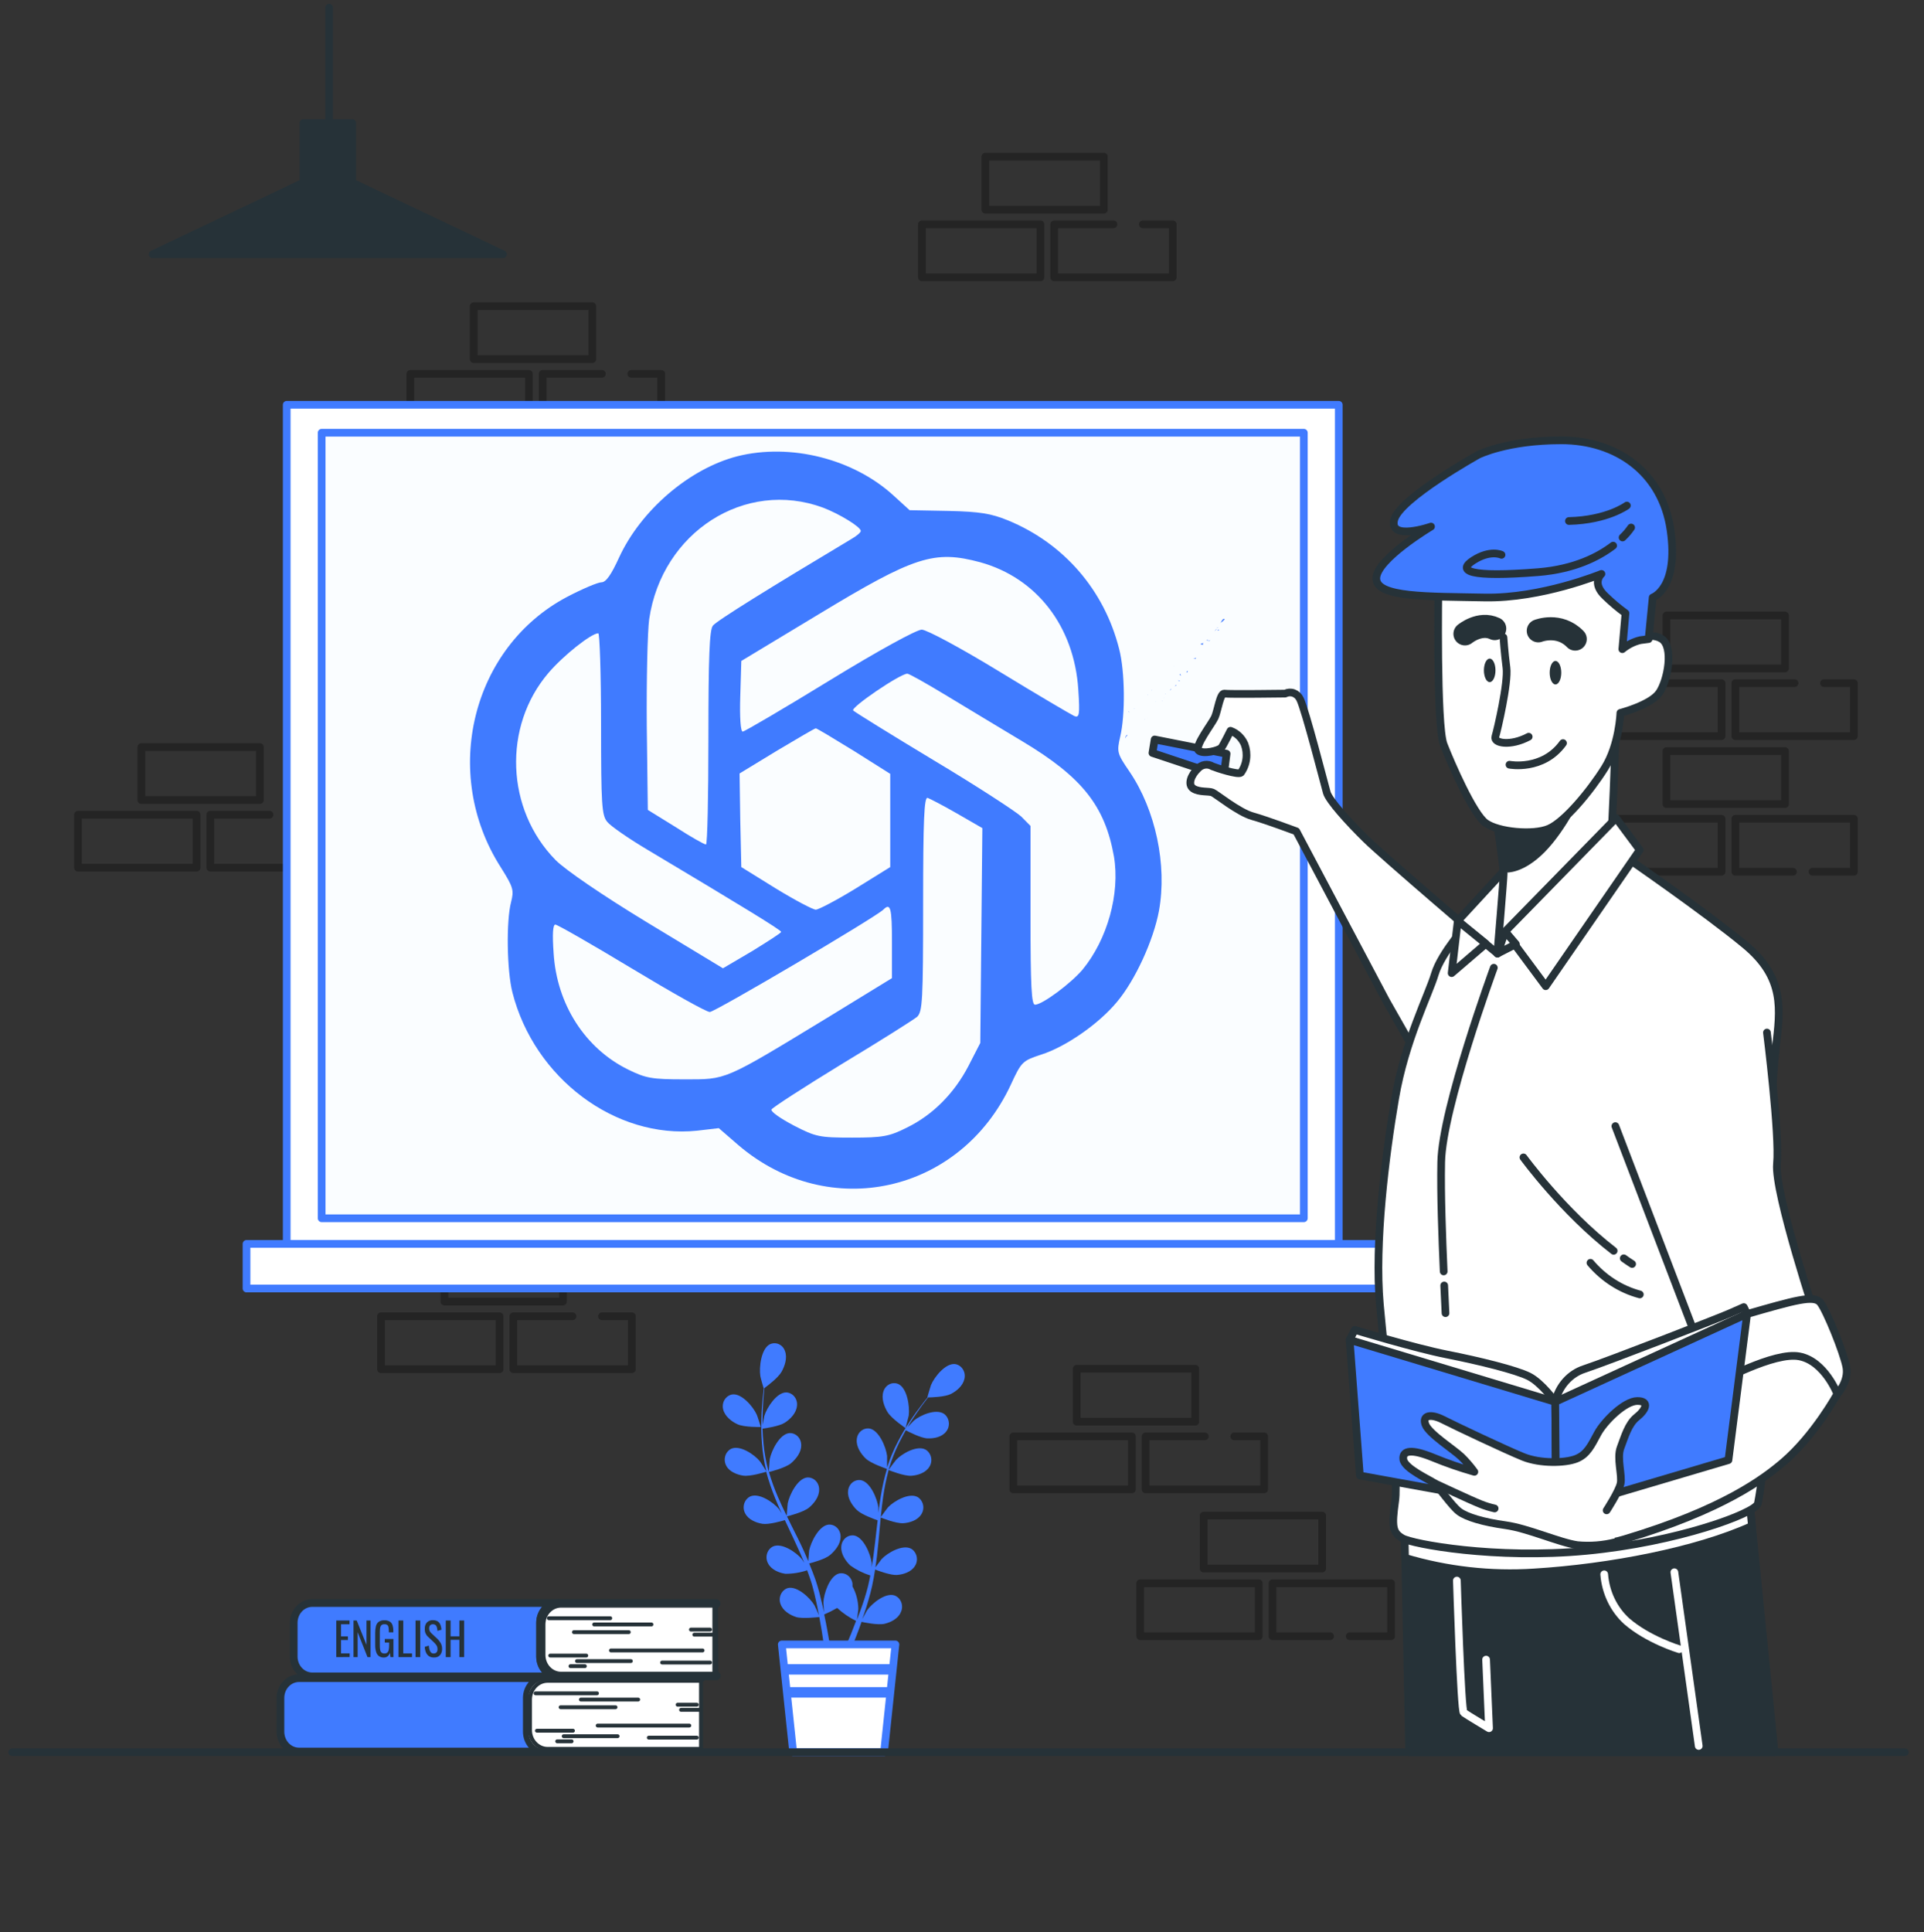 <svg width="250" height="251" viewBox="0 0 250 251" fill="none" xmlns="http://www.w3.org/2000/svg">
<rect x="0" y="0" width="250" height="251" fill="#333333" stroke="none"/>
<g opacity="0.3">
<path d="M231.938 79.961H216.534V86.841H231.938V79.961Z" stroke="black" stroke-linecap="round" stroke-linejoin="round"/>
<path d="M223.697 88.754H208.293V95.634H223.697V88.754Z" stroke="black" stroke-linecap="round" stroke-linejoin="round"/>
<path d="M237.007 88.754H240.889V95.634H225.485V88.754H233.184" stroke="black" stroke-linecap="round" stroke-linejoin="round"/>
</g>
<g opacity="0.3">
<path d="M155.309 177.822H139.906V184.702H155.309V177.822Z" stroke="black" stroke-linecap="round" stroke-linejoin="round"/>
<path d="M147.073 186.615H131.67V193.495H147.073V186.615Z" stroke="black" stroke-linecap="round" stroke-linejoin="round"/>
<path d="M160.379 186.611H164.26V193.491H148.862V186.611H156.555" stroke="black" stroke-linecap="round" stroke-linejoin="round"/>
</g>
<g opacity="0.3">
<path d="M33.774 97.059H18.37V103.939H33.774V97.059Z" stroke="black" stroke-linecap="round" stroke-linejoin="round"/>
<path d="M25.538 105.848H10.135V112.728H25.538V105.848Z" stroke="black" stroke-linecap="round" stroke-linejoin="round"/>
<path d="M38.849 105.848H42.73V112.728H27.326V105.848H35.02" stroke="black" stroke-linecap="round" stroke-linejoin="round"/>
</g>
<g opacity="0.3">
<path d="M231.938 97.582H216.534V104.462H231.938V97.582Z" stroke="black" stroke-linecap="round" stroke-linejoin="round"/>
<path d="M223.697 106.375H208.293V113.255H223.697V106.375Z" stroke="black" stroke-linecap="round" stroke-linejoin="round"/>
<path d="M232.968 113.255H225.485V106.375H240.889V113.255H235.519" stroke="black" stroke-linecap="round" stroke-linejoin="round"/>
</g>
<g opacity="0.3">
<path d="M143.434 20.359H128.031V27.239H143.434V20.359Z" stroke="black" stroke-linecap="round" stroke-linejoin="round"/>
<path d="M135.193 29.148H119.79V36.028H135.193V29.148Z" stroke="black" stroke-linecap="round" stroke-linejoin="round"/>
<path d="M148.504 29.148H152.385V36.028H136.982V29.148H144.681" stroke="black" stroke-linecap="round" stroke-linejoin="round"/>
</g>
<g opacity="0.3">
<path d="M73.153 162.217H57.75V169.097H73.153V162.217Z" stroke="black" stroke-linecap="round" stroke-linejoin="round"/>
<path d="M64.912 171.006H49.509V177.886H64.912V171.006Z" stroke="black" stroke-linecap="round" stroke-linejoin="round"/>
<path d="M78.223 171.006H82.104V177.886H66.7V171.006H74.394" stroke="black" stroke-linecap="round" stroke-linejoin="round"/>
</g>
<g opacity="0.3">
<path d="M76.961 39.781H61.557V46.661H76.961V39.781Z" stroke="black" stroke-linecap="round" stroke-linejoin="round"/>
<path d="M68.725 48.574H53.322V55.454H68.725V48.574Z" stroke="black" stroke-linecap="round" stroke-linejoin="round"/>
<path d="M82.03 48.574H85.912V55.454H70.513V48.574H78.207" stroke="black" stroke-linecap="round" stroke-linejoin="round"/>
</g>
<g opacity="0.3">
<path d="M171.801 196.902H156.398V203.782H171.801V196.902Z" stroke="black" stroke-linecap="round" stroke-linejoin="round"/>
<path d="M163.56 205.691H148.157V212.571H163.56V205.691Z" stroke="black" stroke-linecap="round" stroke-linejoin="round"/>
<path d="M172.832 212.571H165.348V205.691H180.752V212.571H175.383" stroke="black" stroke-linecap="round" stroke-linejoin="round"/>
</g>
<path d="M68.452 224.976V220.594C68.452 220.256 68.514 219.922 68.635 219.61C68.756 219.298 68.933 219.015 69.157 218.776C69.381 218.538 69.646 218.348 69.939 218.219C70.231 218.09 70.544 218.023 70.86 218.023H38.849C38.21 218.023 37.597 218.294 37.146 218.776C36.694 219.258 36.44 219.912 36.44 220.594V224.976C36.44 225.658 36.694 226.313 37.145 226.796C37.597 227.279 38.21 227.551 38.849 227.552H70.86C70.221 227.551 69.608 227.279 69.157 226.796C68.705 226.313 68.452 225.658 68.452 224.976Z" fill="#407BFF" stroke="#263238" stroke-linecap="round" stroke-linejoin="round"/>
<path d="M91.086 218.372L91.36 218.181C91.376 218.172 91.388 218.157 91.395 218.138C91.401 218.12 91.402 218.1 91.396 218.082C91.391 218.063 91.379 218.047 91.364 218.037C91.349 218.026 91.331 218.022 91.312 218.024H70.86C70.544 218.024 70.231 218.09 69.939 218.22C69.646 218.349 69.381 218.538 69.157 218.777C68.933 219.015 68.756 219.299 68.635 219.611C68.514 219.922 68.452 220.257 68.452 220.594V224.977C68.452 225.659 68.705 226.313 69.157 226.796C69.608 227.279 70.221 227.551 70.86 227.553H91.312C91.33 227.552 91.347 227.546 91.361 227.535C91.376 227.523 91.386 227.507 91.391 227.489C91.396 227.471 91.396 227.452 91.391 227.434C91.385 227.416 91.374 227.401 91.36 227.39L91.086 227.205V218.372Z" fill="white" stroke="#263238" stroke-width="0.5" stroke-linecap="round" stroke-linejoin="round"/>
<path d="M71.176 218.371H91.086V227.204H71.176C70.874 227.207 70.575 227.146 70.296 227.025C70.017 226.904 69.763 226.725 69.548 226.499C69.334 226.272 69.164 226.003 69.048 225.706C68.932 225.409 68.872 225.09 68.872 224.769V220.801C68.873 220.48 68.933 220.162 69.05 219.866C69.166 219.569 69.336 219.3 69.55 219.075C69.764 218.849 70.018 218.67 70.297 218.55C70.576 218.429 70.875 218.368 71.176 218.371Z" fill="white" stroke="#263238" stroke-width="0.5" stroke-linecap="round" stroke-linejoin="round"/>
<path d="M69.593 219.994H77.571" stroke="#263238" stroke-width="0.5" stroke-linecap="round" stroke-linejoin="round"/>
<path d="M75.478 220.803H82.924" stroke="#263238" stroke-width="0.5" stroke-linecap="round" stroke-linejoin="round"/>
<path d="M79.979 221.801H72.848" stroke="#263238" stroke-width="0.5" stroke-linecap="round" stroke-linejoin="round"/>
<path d="M69.772 224.85H74.452" stroke="#263238" stroke-width="0.5" stroke-linecap="round" stroke-linejoin="round"/>
<path d="M73.248 225.562H80.248" stroke="#263238" stroke-width="0.5" stroke-linecap="round" stroke-linejoin="round"/>
<path d="M72.401 226.229H74.273" stroke="#263238" stroke-width="0.5" stroke-linecap="round" stroke-linejoin="round"/>
<path d="M77.66 224.18H89.567" stroke="#263238" stroke-width="0.5" stroke-linecap="round" stroke-linejoin="round"/>
<path d="M90.95 222.139H88.494" stroke="#263238" stroke-width="0.5" stroke-linecap="round" stroke-linejoin="round"/>
<path d="M90.545 221.471H88.052" stroke="#263238" stroke-width="0.5" stroke-linecap="round" stroke-linejoin="round"/>
<path d="M90.545 225.752H84.302" stroke="#263238" stroke-width="0.5" stroke-linecap="round" stroke-linejoin="round"/>
<path d="M70.177 215.218V210.83C70.177 210.148 70.43 209.495 70.882 209.013C71.334 208.531 71.947 208.26 72.585 208.26H40.574C39.935 208.26 39.322 208.531 38.871 209.013C38.419 209.495 38.165 210.148 38.165 210.83V215.218C38.165 215.9 38.419 216.554 38.871 217.036C39.322 217.518 39.935 217.788 40.574 217.788H72.585C71.947 217.788 71.334 217.518 70.882 217.036C70.43 216.554 70.177 215.9 70.177 215.218Z" fill="#407BFF" stroke="#263238" stroke-linecap="round" stroke-linejoin="round"/>
<path d="M92.811 208.608L93.085 208.417C93.101 208.408 93.113 208.393 93.12 208.375C93.126 208.357 93.127 208.337 93.121 208.318C93.116 208.3 93.104 208.284 93.089 208.273C93.074 208.263 93.056 208.258 93.037 208.26H72.585C71.946 208.26 71.334 208.531 70.882 209.013C70.43 209.495 70.177 210.149 70.177 210.83V215.219C70.177 215.9 70.43 216.554 70.882 217.036C71.334 217.518 71.946 217.789 72.585 217.789H93.064C93.082 217.791 93.1 217.787 93.115 217.776C93.131 217.765 93.142 217.75 93.148 217.731C93.153 217.713 93.153 217.693 93.146 217.674C93.139 217.656 93.127 217.641 93.111 217.632L92.838 217.441L92.811 208.608Z" fill="#8C8C8C" stroke="#263238" stroke-linecap="round" stroke-linejoin="round"/>
<path d="M72.906 208.607H92.817V217.44H72.906C72.301 217.44 71.72 217.184 71.292 216.727C70.864 216.27 70.624 215.651 70.624 215.005V211.02C70.629 210.378 70.872 209.765 71.3 209.313C71.727 208.861 72.304 208.607 72.906 208.607Z" fill="white" stroke="#263238" stroke-width="0.5" stroke-linecap="round" stroke-linejoin="round"/>
<path d="M71.318 210.236H79.296" stroke="#263238" stroke-width="0.5" stroke-linecap="round" stroke-linejoin="round"/>
<path d="M77.203 211.045H84.649" stroke="#263238" stroke-width="0.5" stroke-linecap="round" stroke-linejoin="round"/>
<path d="M81.704 212.043H74.573" stroke="#263238" stroke-width="0.5" stroke-linecap="round" stroke-linejoin="round"/>
<path d="M71.497 215.09H76.177" stroke="#263238" stroke-width="0.5" stroke-linecap="round" stroke-linejoin="round"/>
<path d="M74.973 215.803H81.972" stroke="#263238" stroke-width="0.5" stroke-linecap="round" stroke-linejoin="round"/>
<path d="M74.126 216.465H75.998" stroke="#263238" stroke-width="0.5" stroke-linecap="round" stroke-linejoin="round"/>
<path d="M79.385 214.422H91.291" stroke="#263238" stroke-width="0.5" stroke-linecap="round" stroke-linejoin="round"/>
<path d="M92.675 212.373H90.219" stroke="#263238" stroke-width="0.5" stroke-linecap="round" stroke-linejoin="round"/>
<path d="M92.27 211.711H89.777" stroke="#263238" stroke-width="0.5" stroke-linecap="round" stroke-linejoin="round"/>
<path d="M92.27 215.994H86.032" stroke="#263238" stroke-width="0.5" stroke-linecap="round" stroke-linejoin="round"/>
<path d="M43.692 215.286V210.533H45.417V211.021H44.313V212.593H45.207V213.064H44.313V214.804H45.433V215.281L43.692 215.286Z" fill="#263238"/>
<path d="M45.933 215.286V210.533H46.353L47.621 213.693V210.533H48.147V215.286H47.752L46.469 212.043V215.286H45.933Z" fill="#263238"/>
<path d="M49.898 215.342C49.662 215.356 49.428 215.289 49.23 215.151C49.053 215.013 48.925 214.815 48.867 214.59C48.784 214.307 48.745 214.011 48.752 213.714V212.143C48.748 211.844 48.781 211.546 48.852 211.256C48.907 211.03 49.035 210.831 49.214 210.695C49.435 210.555 49.689 210.488 49.945 210.504C50.178 210.494 50.408 210.544 50.618 210.65C50.791 210.751 50.923 210.914 50.992 211.11C51.074 211.359 51.113 211.621 51.108 211.885V212.064H50.524V211.918C50.526 211.747 50.512 211.576 50.482 211.408C50.468 211.293 50.414 211.188 50.329 211.116C50.214 211.038 50.076 211.004 49.94 211.021C49.868 211.013 49.796 211.02 49.727 211.044C49.658 211.067 49.595 211.105 49.54 211.155C49.456 211.257 49.403 211.385 49.388 211.52C49.366 211.695 49.355 211.871 49.356 212.047V213.804C49.354 213.992 49.37 214.18 49.404 214.365C49.424 214.496 49.487 214.616 49.583 214.702C49.691 214.784 49.823 214.824 49.956 214.814C50.091 214.826 50.224 214.781 50.329 214.691C50.427 214.596 50.492 214.47 50.513 214.331C50.548 214.133 50.564 213.932 50.561 213.731V213.4H49.998V212.934H51.123V215.285H50.734L50.671 214.724C50.619 214.892 50.524 215.042 50.398 215.156C50.256 215.278 50.08 215.343 49.898 215.342Z" fill="#263238"/>
<path d="M51.776 215.286V210.533H52.396V214.809H53.537V215.286H51.776Z" fill="#263238"/>
<path d="M53.995 215.286V210.533H54.605V215.286H53.995Z" fill="#263238"/>
<path d="M56.372 215.337C56.148 215.346 55.927 215.286 55.736 215.163C55.564 215.044 55.429 214.874 55.346 214.674C55.252 214.448 55.2 214.204 55.194 213.956L55.72 213.793C55.73 213.958 55.755 214.122 55.793 214.282C55.828 214.424 55.893 214.557 55.983 214.669C56.031 214.719 56.089 214.757 56.153 214.782C56.216 214.808 56.283 214.819 56.351 214.815C56.418 214.82 56.485 214.811 56.549 214.787C56.612 214.762 56.67 214.724 56.719 214.674C56.765 214.618 56.8 214.552 56.821 214.48C56.843 214.409 56.851 214.334 56.845 214.259C56.853 214.073 56.803 213.89 56.703 213.737C56.6 213.594 56.484 213.462 56.356 213.344L55.609 212.637C55.472 212.515 55.363 212.362 55.288 212.188C55.216 211.996 55.185 211.789 55.199 211.582C55.19 211.434 55.21 211.286 55.258 211.147C55.306 211.007 55.381 210.881 55.478 210.774C55.581 210.675 55.701 210.599 55.832 210.55C55.963 210.501 56.102 210.48 56.24 210.488C56.399 210.484 56.557 210.509 56.708 210.561C56.836 210.606 56.951 210.683 57.045 210.786C57.138 210.897 57.21 211.026 57.255 211.167C57.313 211.349 57.35 211.537 57.366 211.728L56.84 211.88C56.831 211.736 56.81 211.593 56.777 211.453C56.752 211.33 56.691 211.218 56.603 211.133C56.502 211.052 56.377 211.012 56.251 211.021C56.186 211.016 56.121 211.025 56.06 211.047C55.998 211.069 55.942 211.104 55.893 211.15C55.804 211.258 55.757 211.399 55.762 211.543C55.759 211.665 55.783 211.786 55.83 211.897C55.889 212.007 55.965 212.106 56.056 212.188L56.808 212.89C56.981 213.053 57.132 213.242 57.255 213.451C57.385 213.685 57.451 213.953 57.445 214.225C57.451 214.437 57.403 214.646 57.308 214.832C57.221 214.996 57.091 215.131 56.934 215.219C56.759 215.306 56.566 215.347 56.372 215.337Z" fill="#263238"/>
<path d="M57.923 215.286V210.533H58.549V212.587H59.69V210.533H60.311V215.286H59.69V213.042H58.549V215.286H57.923Z" fill="#263238"/>
<path d="M95.814 185.03C96.698 185.445 98.859 185.394 98.859 185.394C98.859 185.394 98.396 183.885 98.333 183.789C97.86 182.734 96.361 180.984 95.141 181.163C94.939 181.198 94.746 181.278 94.575 181.397C94.404 181.517 94.258 181.674 94.147 181.857C94.037 182.041 93.963 182.248 93.933 182.464C93.902 182.679 93.914 182.9 93.968 183.11C94.194 184.014 95.062 184.682 95.814 185.03Z" fill="#407BFF"/>
<path d="M96.561 191.712C97.476 191.852 99.406 191.257 99.559 191.207C99.877 192.385 100.267 193.54 100.726 194.663C100.994 195.314 101.278 195.971 101.573 196.616C101.399 196.341 101.241 196.1 101.215 196.055C100.495 195.168 98.617 193.906 97.481 194.416C97.295 194.508 97.13 194.64 96.995 194.804C96.86 194.968 96.758 195.16 96.697 195.369C96.636 195.577 96.617 195.797 96.641 196.014C96.664 196.23 96.73 196.44 96.834 196.627C97.255 197.441 98.26 197.84 99.07 197.969C99.879 198.098 101.546 197.621 101.983 197.492L102.33 198.232C102.888 199.422 103.45 200.601 103.971 201.779C104.15 202.194 104.318 202.61 104.497 203.025L104.181 202.548C103.461 201.661 101.583 200.399 100.447 200.909C100.261 201 100.096 201.132 99.96 201.296C99.826 201.461 99.725 201.653 99.664 201.862C99.603 202.07 99.585 202.29 99.609 202.507C99.634 202.724 99.701 202.933 99.806 203.12C100.221 203.934 101.226 204.338 102.036 204.461C102.999 204.47 103.957 204.316 104.875 204.007C105.033 204.439 105.191 204.871 105.328 205.292C105.417 205.589 105.517 205.853 105.591 206.162C105.664 206.47 105.743 206.723 105.817 207.037C105.943 207.598 106.08 208.159 106.19 208.721C106.269 209.102 106.337 209.467 106.406 209.843C106.232 209.428 105.88 208.625 105.827 208.558C105.244 207.565 103.566 206.016 102.372 206.313C102.175 206.374 101.993 206.477 101.836 206.618C101.68 206.758 101.552 206.932 101.462 207.128C101.373 207.325 101.323 207.539 101.315 207.757C101.308 207.975 101.344 208.193 101.42 208.395C101.72 209.265 102.656 209.826 103.44 210.079C104.223 210.331 106.216 210.107 106.458 210.079C106.569 210.69 106.679 211.285 106.769 211.846C106.974 213.087 107.132 214.203 107.247 215.146H108.052C107.915 214.17 107.731 213.008 107.484 211.7C107.373 211.083 107.237 210.421 107.095 209.748C107.671 209.501 108.233 209.218 108.778 208.9C109.519 209.58 110.346 210.147 111.234 210.584C111.013 211.145 110.792 211.706 110.581 212.267C110.134 213.362 109.708 214.332 109.335 215.163H110.208C110.529 214.4 110.881 213.53 111.26 212.57C111.486 212.009 111.717 211.353 111.949 210.707C112.18 210.758 114.052 211.167 114.957 210.954C115.756 210.763 116.729 210.281 117.06 209.433C117.151 209.238 117.202 209.024 117.211 208.806C117.219 208.587 117.184 208.37 117.108 208.167C117.032 207.964 116.917 207.781 116.77 207.629C116.623 207.477 116.448 207.359 116.256 207.284C115.088 206.863 113.311 208.283 112.653 209.226C112.617 209.282 112.264 209.933 112.043 210.348C112.138 210.084 112.233 209.826 112.322 209.551C112.511 208.99 112.68 208.468 112.848 207.868C112.927 207.581 113.006 207.307 113.09 206.998C113.174 206.689 113.232 206.392 113.311 206.089C113.469 205.376 113.595 204.647 113.71 203.911C114.158 204.085 115.746 204.675 116.566 204.613C117.387 204.551 118.412 204.226 118.885 203.451C119.001 203.273 119.081 203.071 119.119 202.857C119.157 202.644 119.153 202.425 119.107 202.213C119.061 202.002 118.974 201.803 118.852 201.63C118.729 201.456 118.574 201.312 118.396 201.207C117.302 200.606 115.341 201.717 114.562 202.542C114.515 202.593 114.037 203.255 113.753 203.625C113.816 203.182 113.884 202.739 113.937 202.29C114.089 200.982 114.205 199.663 114.326 198.361C114.363 197.957 114.399 197.559 114.441 197.155C114.599 197.217 116.471 197.963 117.397 197.89C118.212 197.834 119.243 197.509 119.716 196.734C119.832 196.556 119.912 196.353 119.95 196.14C119.988 195.927 119.984 195.707 119.938 195.496C119.892 195.285 119.805 195.086 119.683 194.912C119.56 194.739 119.405 194.595 119.227 194.489C118.133 193.889 116.172 195 115.388 195.825C115.33 195.887 114.62 196.841 114.447 197.093C114.536 196.207 114.631 195.32 114.757 194.456C114.924 193.283 115.162 192.123 115.467 190.982C115.541 191.016 117.492 191.801 118.438 191.728C119.259 191.667 120.284 191.347 120.758 190.572C120.874 190.394 120.953 190.192 120.991 189.979C121.03 189.765 121.026 189.546 120.98 189.334C120.933 189.123 120.846 188.924 120.724 188.751C120.601 188.577 120.446 188.433 120.268 188.328C119.175 187.727 117.213 188.833 116.435 189.663C116.372 189.725 115.604 190.752 115.478 190.948C115.478 190.881 115.509 190.814 115.53 190.746C115.867 189.613 116.298 188.515 116.819 187.464C117.097 186.902 117.397 186.341 117.697 185.814C118.044 186.005 119.653 186.835 120.51 186.869C121.368 186.902 122.383 186.706 122.935 185.993C123.07 185.829 123.171 185.637 123.232 185.428C123.293 185.22 123.312 185 123.288 184.783C123.264 184.566 123.198 184.357 123.094 184.169C122.989 183.981 122.849 183.819 122.682 183.693C121.631 182.969 119.59 183.838 118.733 184.574C118.685 184.613 118.249 185.073 117.939 185.41C118.081 185.18 118.217 184.933 118.354 184.714C118.88 183.889 119.406 183.165 119.858 182.525C120.121 182.166 120.384 181.846 120.605 181.549C121.036 181.549 122.782 181.487 123.545 181.106C124.307 180.724 125.122 180.034 125.317 179.13C125.366 178.918 125.373 178.698 125.337 178.483C125.301 178.268 125.222 178.063 125.107 177.883C124.992 177.702 124.843 177.55 124.669 177.435C124.495 177.32 124.3 177.246 124.097 177.217C122.872 177.076 121.42 178.866 120.973 179.938C120.931 180.028 120.484 181.549 120.505 181.549H120.531C120.3 181.829 120.058 182.11 119.795 182.475C119.317 183.103 118.78 183.816 118.244 184.635C117.659 185.509 117.123 186.42 116.64 187.363C116.092 188.415 115.632 189.517 115.267 190.657C115.267 190.657 115.267 190.685 115.267 190.696C115.267 190.314 115.267 189.237 115.267 189.153C115.13 187.991 114.215 185.831 113.006 185.595C112.804 185.561 112.597 185.572 112.4 185.629C112.202 185.686 112.018 185.786 111.859 185.924C111.701 186.061 111.571 186.233 111.478 186.428C111.386 186.623 111.333 186.836 111.323 187.054C111.255 187.98 111.88 188.906 112.49 189.489C113.185 190.146 115.12 190.786 115.251 190.836C114.908 192.005 114.637 193.198 114.441 194.405C114.326 195.107 114.226 195.819 114.136 196.532C114.136 196.201 114.136 195.904 114.136 195.859C113.994 194.697 113.085 192.537 111.87 192.301C111.668 192.267 111.462 192.278 111.265 192.335C111.067 192.392 110.884 192.492 110.725 192.63C110.567 192.768 110.438 192.939 110.346 193.134C110.254 193.329 110.202 193.542 110.192 193.76C110.119 194.686 110.75 195.612 111.36 196.195C111.97 196.779 113.605 197.368 114.037 197.514L113.942 198.339C113.795 199.652 113.653 200.971 113.474 202.267C113.416 202.722 113.337 203.165 113.263 203.614C113.263 203.317 113.263 203.053 113.263 203.053C113.121 201.886 112.212 199.731 110.997 199.489C110.794 199.455 110.587 199.467 110.39 199.524C110.192 199.581 110.007 199.682 109.848 199.82C109.69 199.958 109.56 200.131 109.468 200.326C109.376 200.522 109.323 200.736 109.314 200.954C109.246 201.874 109.871 202.8 110.487 203.384C111.284 203.956 112.161 204.392 113.085 204.675C112.995 205.129 112.906 205.584 112.801 206.016C112.722 206.313 112.664 206.577 112.569 206.891C112.475 207.206 112.396 207.452 112.312 207.755C112.122 208.317 111.938 208.878 111.744 209.383C111.612 209.753 111.481 210.096 111.349 210.443C111.418 209.995 111.528 209.108 111.528 209.035C111.517 208.003 111.256 206.992 110.771 206.1C110.781 205.984 110.781 205.868 110.771 205.752C110.744 205.536 110.676 205.328 110.57 205.141C110.463 204.955 110.322 204.795 110.154 204.67C109.986 204.546 109.795 204.461 109.594 204.42C109.394 204.379 109.187 204.384 108.988 204.433C107.799 204.776 107.047 207.003 106.99 208.171C106.99 208.244 107.026 208.996 107.063 209.473C107.005 209.198 106.947 208.911 106.884 208.642C106.758 208.081 106.616 207.52 106.469 206.925C106.39 206.639 106.306 206.364 106.222 206.055C106.138 205.746 106.032 205.494 105.938 205.168C105.701 204.484 105.412 203.799 105.144 203.12C105.606 203.002 107.247 202.559 107.889 201.998C108.53 201.437 109.23 200.589 109.225 199.663C109.231 199.445 109.193 199.227 109.115 199.026C109.036 198.824 108.919 198.642 108.77 198.492C108.621 198.342 108.444 198.227 108.25 198.155C108.057 198.083 107.851 198.056 107.647 198.075C106.422 198.216 105.359 200.32 105.138 201.442C105.138 201.515 105.054 202.357 105.023 202.823C104.844 202.413 104.67 202.009 104.497 201.599C103.971 200.421 103.366 199.254 102.782 198.081C102.604 197.722 102.43 197.363 102.256 197.003C102.419 196.964 104.36 196.482 105.102 195.881C105.754 195.348 106.443 194.473 106.437 193.547C106.443 193.328 106.406 193.11 106.327 192.908C106.249 192.706 106.132 192.524 105.983 192.373C105.834 192.223 105.657 192.107 105.463 192.035C105.27 191.963 105.064 191.935 104.86 191.953C103.634 192.093 102.572 194.198 102.351 195.32C102.351 195.404 102.23 196.622 102.22 196.931C101.83 196.139 101.457 195.348 101.11 194.546C100.643 193.471 100.243 192.365 99.911 191.235C99.99 191.235 102.015 190.724 102.772 190.112C103.424 189.551 104.118 188.709 104.108 187.783C104.113 187.565 104.076 187.347 103.998 187.145C103.919 186.943 103.802 186.76 103.653 186.61C103.504 186.459 103.327 186.344 103.133 186.272C102.94 186.199 102.734 186.171 102.53 186.19C101.305 186.33 100.242 188.434 100.021 189.557C100.021 189.647 99.895 190.954 99.89 191.19C99.89 191.122 99.843 191.061 99.827 190.993C99.524 189.85 99.316 188.68 99.206 187.497C99.138 186.846 99.106 186.218 99.085 185.606C99.474 185.556 101.247 185.303 101.978 184.832C102.709 184.36 103.455 183.592 103.555 182.666C103.584 182.449 103.569 182.229 103.512 182.02C103.455 181.81 103.357 181.615 103.226 181.449C103.094 181.282 102.93 181.147 102.746 181.052C102.562 180.957 102.361 180.905 102.157 180.898C100.926 180.898 99.653 182.84 99.317 183.956C99.317 184.018 99.175 184.658 99.091 185.124C99.091 184.849 99.091 184.562 99.091 184.299C99.091 183.305 99.148 182.396 99.206 181.588C99.243 181.134 99.285 180.718 99.327 180.331C99.685 180.073 101.11 179.001 101.546 178.232C101.983 177.464 102.325 176.403 102.004 175.544C101.936 175.338 101.829 175.15 101.688 174.991C101.547 174.833 101.376 174.708 101.187 174.625C100.998 174.541 100.794 174.502 100.59 174.509C100.385 174.515 100.184 174.568 100 174.663C98.906 175.264 98.617 177.615 98.796 178.771C98.796 178.872 99.227 180.404 99.248 180.393C99.196 180.763 99.148 181.162 99.106 181.599C99.033 182.402 98.954 183.317 98.933 184.31C98.896 185.384 98.92 186.46 99.006 187.531C99.092 188.732 99.279 189.923 99.564 191.089C99.566 191.102 99.566 191.115 99.564 191.128C99.374 190.803 98.801 189.916 98.749 189.854C98.034 188.968 96.151 187.705 95.02 188.216C94.834 188.307 94.668 188.439 94.533 188.603C94.398 188.767 94.297 188.959 94.236 189.168C94.175 189.376 94.156 189.596 94.18 189.813C94.203 190.029 94.269 190.239 94.373 190.427C94.747 191.184 95.746 191.583 96.561 191.712Z" fill="#407BFF"/>
<path d="M117.671 185.539C117.671 185.539 118.065 184.007 118.081 183.906C118.233 182.744 117.886 180.404 116.776 179.832C116.59 179.742 116.388 179.696 116.183 179.695C115.979 179.695 115.776 179.74 115.589 179.829C115.402 179.917 115.235 180.046 115.098 180.208C114.961 180.37 114.857 180.562 114.794 180.769C114.494 181.639 114.873 182.711 115.32 183.446C115.84 184.31 117.671 185.539 117.671 185.539Z" fill="#407BFF"/>
<path d="M114.873 227.636H103.061L101.583 213.641H116.351L114.873 227.636Z" fill="white" stroke="#407BFF" stroke-linecap="round" stroke-linejoin="round"/>
<path d="M101.857 216.207L101.999 217.559H115.935L116.082 216.207H101.857Z" fill="#407BFF"/>
<path d="M115.625 220.546L115.767 219.188H102.172L102.314 220.546H115.625Z" fill="#407BFF"/>
<path d="M45.764 23.728V15.979H39.427V23.728L19.843 33.032H65.354L45.764 23.728Z" fill="#263238" stroke="#263238" stroke-linecap="round" stroke-linejoin="round"/>
<path d="M42.761 15.95V1" stroke="#263238" stroke-linecap="round" stroke-linejoin="round"/>
<path d="M173.957 52.588H37.255V161.898H173.957V52.588Z" fill="white" stroke="#407BFF" stroke-linecap="round" stroke-linejoin="round"/>
<path d="M179.18 161.6H32.033V167.402H179.18V161.6Z" fill="white" stroke="#407BFF" stroke-linecap="round" stroke-linejoin="round"/>
<path d="M169.419 56.219H41.794V158.273H169.419V56.219Z" fill="#FAFDFF" stroke="#407BFF" stroke-linecap="round" stroke-linejoin="round"/>
<path d="M158.549 80.922C158.549 80.922 158.585 80.922 158.606 80.922C158.627 80.922 158.559 80.961 158.549 80.922Z" fill="#407BFF"/>
<path d="M159.143 80.428C159.002 80.624 158.823 80.785 158.617 80.9C158.701 80.742 158.896 80.271 159.143 80.428Z" fill="#407BFF"/>
<path d="M150.944 91.033C150.999 91.043 151.048 91.075 151.081 91.123L150.944 91.033Z" fill="#407BFF"/>
<path d="M150.224 91.123C150.187 91.14 150.154 91.163 150.124 91.19C150.139 91.157 150.171 91.14 150.224 91.123Z" fill="#407BFF"/>
<path d="M151.254 90.607L151.197 90.697C151.204 90.66 151.225 90.628 151.254 90.607Z" fill="#407BFF"/>
<path d="M155.12 85.523C155.222 85.51 155.324 85.492 155.425 85.467C155.356 85.669 155.22 85.557 155.12 85.523Z" fill="#407BFF"/>
<path d="M147.384 92.006L147.431 92.09C147.384 92.056 147.352 92.056 147.384 92.006Z" fill="#407BFF"/>
<path d="M149.109 90.215C149.138 90.238 149.161 90.269 149.177 90.305H149.146L149.109 90.215Z" fill="#407BFF"/>
<path d="M151.391 90.182H151.486C151.48 90.189 151.473 90.195 151.464 90.198C151.456 90.202 151.447 90.204 151.438 90.204C151.429 90.204 151.421 90.202 151.412 90.198C151.404 90.195 151.397 90.189 151.391 90.182Z" fill="#407BFF"/>
<path d="M146.774 92.532C146.705 92.521 146.638 92.503 146.574 92.476C146.608 92.461 146.647 92.459 146.683 92.469C146.718 92.479 146.75 92.501 146.774 92.532Z" fill="#407BFF"/>
<path d="M149.714 89.654L149.598 89.727C149.606 89.702 149.622 89.681 149.643 89.668C149.664 89.655 149.689 89.65 149.714 89.654Z" fill="#407BFF"/>
<path d="M155.12 85.524H155.02C155.041 85.508 155.072 85.513 155.12 85.524Z" fill="#407BFF"/>
<path d="M158.275 81.561C158.223 81.623 158.17 81.595 158.112 81.561C158.166 81.547 158.222 81.547 158.275 81.561Z" fill="#407BFF"/>
<path d="M141.404 94.859L141.362 94.927C141.331 94.915 141.357 94.859 141.404 94.859Z" fill="#407BFF"/>
<path d="M141.751 95.288C141.735 95.276 141.722 95.26 141.713 95.242C141.704 95.223 141.699 95.203 141.699 95.182C141.723 95.213 141.741 95.249 141.751 95.288Z" fill="#407BFF"/>
<path d="M148.762 93.486C148.751 93.475 148.743 93.46 148.738 93.445C148.733 93.429 148.733 93.413 148.735 93.397C148.755 93.421 148.764 93.454 148.762 93.486Z" fill="#407BFF"/>
<path d="M149.109 93.239L149.119 93.228H149.14L149.109 93.239Z" fill="#407BFF"/>
<path d="M158.317 81.797C158.517 81.87 158.28 81.887 158.233 81.943C158.275 81.887 158.201 81.769 158.317 81.797Z" fill="#407BFF"/>
<path d="M157.707 81.999C157.778 82.006 157.848 81.986 157.907 81.943C157.881 81.983 157.833 82.011 157.707 81.999Z" fill="#407BFF"/>
<path d="M158.075 81.707C158.04 81.8 157.982 81.882 157.907 81.943C157.949 81.881 157.933 81.78 158.075 81.707Z" fill="#407BFF"/>
<path d="M156.745 83.194C156.887 83.194 156.955 83.037 156.955 83.037C156.792 83.402 157.171 83.144 157.255 83.183C157.071 83.329 156.96 83.222 156.745 83.194Z" fill="#407BFF"/>
<path d="M156.377 83.531C156.398 83.503 156.415 83.471 156.424 83.436C156.424 83.454 156.419 83.473 156.411 83.489C156.403 83.506 156.391 83.52 156.377 83.531Z" fill="#407BFF"/>
<path d="M156.366 83.715C156.261 83.793 156.135 83.715 156.019 83.715C156.051 83.524 156.277 83.603 156.377 83.541C156.319 83.597 156.245 83.636 156.366 83.715Z" fill="#407BFF"/>
<path d="M154.22 87.206C154.252 87.206 154.299 87.138 154.352 87.206L154.215 87.374C154.126 87.391 154.205 87.251 154.22 87.206Z" fill="#407BFF"/>
<path d="M153.432 87.566C153.311 87.684 153.51 87.757 153.432 87.791L153.253 87.6L153.432 87.566Z" fill="#407BFF"/>
<path d="M152.553 86.55L152.606 86.533L152.564 86.567L152.553 86.55Z" fill="#407BFF"/>
<path d="M153.069 88.369L153.358 88.481C153.205 88.537 153.042 88.375 153.069 88.369Z" fill="#407BFF"/>
<path d="M152.774 89.003L152.906 88.992L152.638 89.172L152.774 89.003Z" fill="#407BFF"/>
<path d="M152.154 89.508L152.18 89.575L151.985 89.687L152.154 89.508Z" fill="#407BFF"/>
<path d="M146.295 95.903C146.095 95.758 146.4 95.567 146.421 95.443C146.595 95.713 146.179 95.584 146.295 95.903Z" fill="#407BFF"/>
<path d="M141.972 95.512L142.067 95.843C141.878 95.652 142.041 95.781 141.972 95.512Z" fill="#407BFF"/>
<path d="M247.515 227.641H1.589" stroke="#263238" stroke-linecap="round" stroke-linejoin="round"/>
<path d="M159.38 97.924L150.034 96.072L149.745 97.823L158.996 100.91L159.38 97.924Z" fill="#407BFF" stroke="#263238" stroke-linecap="round" stroke-linejoin="round"/>
<path d="M166.989 90.112C166.989 90.112 159.669 90.213 159.101 90.112C158.533 90.011 158.233 92.356 157.849 93.198C157.465 94.04 155.151 96.997 155.746 97.514C156.34 98.03 158.443 97.514 158.733 97.104C159.022 96.694 159.884 94.943 159.884 94.943C160.285 95.086 160.653 95.315 160.968 95.615C161.283 95.915 161.537 96.28 161.715 96.689C161.944 97.297 162.02 97.959 161.936 98.608C161.853 99.258 161.611 99.873 161.236 100.392C160.852 100.701 158.054 99.775 157.555 99.567C157.247 99.38 156.89 99.309 156.54 99.365C156.19 99.421 155.867 99.601 155.625 99.876C154.762 100.701 154.278 101.936 155.046 102.446C155.814 102.957 157.071 102.755 157.555 102.963C158.039 103.17 160.926 105.533 162.756 106.043C164.586 106.554 168.441 108.002 168.441 108.002L180.095 130L184.828 138.327L193.09 122.615C193.09 122.615 179.816 111.296 177.507 109.034C175.199 106.773 172.69 103.984 172.401 102.968C172.112 101.952 169.608 92.171 168.93 90.836C168.761 90.467 168.462 90.184 168.099 90.048C167.736 89.913 167.337 89.936 166.989 90.112Z" fill="white" stroke="#263238" stroke-linecap="round" stroke-linejoin="round"/>
<path d="M230.576 227.637L227.315 194.932L182.487 197.367L183.103 227.637H230.576Z" fill="#263238" stroke="#263238" stroke-linecap="round" stroke-linejoin="round"/>
<path d="M208.446 204.529C208.628 206.887 209.675 209.074 211.359 210.612C214.147 213.042 218.196 214.26 218.196 214.26" stroke="white" stroke-linecap="round" stroke-linejoin="round"/>
<path d="M217.565 204.26L220.731 226.83" stroke="white" stroke-linecap="round" stroke-linejoin="round"/>
<path d="M189.303 205.342C189.303 205.342 189.829 222.233 190.192 222.502C190.555 222.772 193.484 224.528 193.484 224.528L193.1 215.611" stroke="white" stroke-linecap="round" stroke-linejoin="round"/>
<path d="M186.916 200.074L187.552 203.991L193.884 204.126L194.01 200.344L186.916 200.074Z" stroke="#263238" stroke-linecap="round" stroke-linejoin="round"/>
<path d="M227.315 194.938L182.466 197.367L182.566 202.39C188.015 204.013 193.68 204.654 199.327 204.287C209.235 203.686 220.542 201.481 227.646 198.248L227.315 194.938Z" fill="white" stroke="#263238" stroke-linecap="round" stroke-linejoin="round"/>
<path d="M190.786 119.897C190.786 119.897 187.268 123.781 186.448 126.53C185.627 129.28 182.577 135.161 181.288 142.67C180 150.178 178.591 161.564 179.295 169.443C180 177.322 181.757 191.592 181.288 194.971C180.82 198.349 180.936 199.095 182.225 199.847C183.513 200.599 194.299 202.603 206.132 201.48C217.965 200.358 228.062 196.598 228.409 195.352C228.887 192.924 229.123 190.449 229.114 187.967C229.114 185.341 228.761 169.202 228.761 168.573C228.761 167.945 230.171 140.924 230.754 136.025C231.338 131.126 231.927 127.047 226.768 122.765C221.609 118.483 211.291 111.379 211.291 111.379C211.291 111.379 198.054 112.518 190.786 119.897Z" fill="white" stroke="#263238" stroke-linecap="round" stroke-linejoin="round"/>
<path d="M187.657 167.008C187.752 169.028 187.825 170.408 187.825 170.605" stroke="#263238" stroke-linecap="round" stroke-linejoin="round"/>
<path d="M194.105 125.725C194.105 125.725 187.399 143.991 187.268 150.977C187.184 155.091 187.399 160.932 187.589 165.18" stroke="#263238" stroke-linecap="round" stroke-linejoin="round"/>
<path d="M210.986 163.475C211.337 163.729 211.699 163.976 212.075 164.215" stroke="#263238" stroke-linecap="round" stroke-linejoin="round"/>
<path d="M197.954 150.365C197.954 150.365 203.087 157.419 209.676 162.503" stroke="#263238" stroke-linecap="round" stroke-linejoin="round"/>
<path d="M206.658 164.062C208.367 166.081 210.6 167.512 213.074 168.17" stroke="#263238" stroke-linecap="round" stroke-linejoin="round"/>
<path d="M195.677 112.857L189.419 119.642L194.588 123.884L197.865 116.146L195.677 112.857Z" fill="white" stroke="#263238" stroke-linecap="round" stroke-linejoin="round"/>
<path d="M194.389 105.752C194.389 105.752 195.383 112.857 195.383 113.496C195.383 114.136 194.562 123.884 194.562 123.884C194.562 123.884 200.347 119.22 201.62 117.946C202.892 116.673 209.366 109.147 209.366 109.147C209.366 109.147 209.566 105.118 209.666 102.683C209.766 100.247 209.966 94.518 209.966 94.518C209.966 94.518 205.79 101.515 202.908 103.637C200.026 105.758 194.389 105.752 194.389 105.752Z" fill="white" stroke="#263238" stroke-linecap="round" stroke-linejoin="round"/>
<path d="M205.29 102.861C205.29 102.861 203.087 107.57 200.384 110.319C197.681 113.069 195.677 112.856 195.677 112.856L194.625 107.704L205.29 102.861Z" fill="#263238" stroke="#263238" stroke-linecap="round" stroke-linejoin="round"/>
<path d="M186.9 76.291C186.9 76.291 186.626 94.249 187.583 96.718C188.541 99.187 191.412 105.764 193.048 106.931C194.683 108.098 199.201 108.536 201.252 107.661C203.303 106.785 206.584 102.846 208.498 99.804C210.413 96.763 210.549 92.616 210.549 92.616C210.549 92.616 214.515 91.594 215.609 89.99C216.702 88.385 217.523 84.007 215.882 82.986C214.241 81.965 211.643 83.424 211.643 83.424C211.643 83.424 211.917 79.339 210.823 78.463C209.729 77.588 208.225 75.545 208.088 74.535L207.952 73.514C204.887 74.691 201.73 75.57 198.517 76.14C193.868 76.903 186.9 76.291 186.9 76.291Z" fill="white" stroke="#263238" stroke-linecap="round" stroke-linejoin="round"/>
<path d="M195.356 82.807C195.356 82.807 195.488 84.765 195.745 86.735C196.003 88.704 194.567 94.855 194.304 95.713C194.041 96.572 196.271 96.976 198.633 95.713" stroke="#263238" stroke-linecap="round" stroke-linejoin="round"/>
<path d="M196.14 99.349C196.14 99.349 200.468 100.185 203.092 96.543" stroke="#263238" stroke-linecap="round" stroke-linejoin="round"/>
<path d="M190.355 82.35C190.355 82.35 192.285 80.745 194.22 81.666" stroke="#263238" stroke-width="3" stroke-linecap="round" stroke-linejoin="round"/>
<path d="M199.884 81.954C199.884 81.954 202.603 80.882 204.68 83.025" stroke="#263238" stroke-width="3" stroke-linecap="round" stroke-linejoin="round"/>
<path d="M194.32 87.089C194.32 87.936 193.984 88.621 193.568 88.621C193.153 88.621 192.816 87.936 192.816 87.089C192.816 86.242 193.153 85.562 193.568 85.562C193.984 85.562 194.32 86.247 194.32 87.089Z" fill="#263238"/>
<path d="M202.866 87.395C202.866 88.237 202.529 88.922 202.114 88.922C201.699 88.922 201.362 88.237 201.362 87.395C201.362 86.554 201.699 85.869 202.114 85.869C202.529 85.869 202.866 86.548 202.866 87.395Z" fill="#263238"/>
<path d="M192.09 59.079C192.09 59.079 181.841 64.764 181.157 67.536C180.473 70.308 185.943 68.412 185.943 68.412C185.943 68.412 178.833 72.643 178.833 75.146C178.833 77.648 185.532 77.48 192.911 77.626C200.289 77.772 208.088 74.562 208.088 74.562C208.088 74.562 206.721 75.729 208.614 77.48C209.432 78.272 210.3 79.003 211.212 79.669L210.802 84.338C211.487 83.771 212.281 83.373 213.126 83.17L214.22 83.025L214.746 77.626C214.746 77.626 218.164 76.459 217.071 68.872C215.977 61.285 209.96 57.205 202.871 57.205C195.782 57.205 192.09 59.079 192.09 59.079Z" fill="#407BFF" stroke="#263238" stroke-linecap="round" stroke-linejoin="round"/>
<path d="M209.608 70.887C207.725 72.323 204.602 73.951 199.863 74.332C191.002 75.039 189.229 74.214 191.449 72.795C193.668 71.375 195.104 72.082 195.104 72.082" stroke="#263238" stroke-linecap="round" stroke-linejoin="round"/>
<path d="M211.943 68.535C211.618 69.008 211.246 69.443 210.833 69.832" stroke="#263238" stroke-linecap="round" stroke-linejoin="round"/>
<path d="M211.391 65.68C211.391 65.68 208.846 67.571 203.86 67.689" stroke="#263238" stroke-linecap="round" stroke-linejoin="round"/>
<path d="M209.987 106.283L195.577 121.019L200.847 128.124L213.063 110.419L209.987 106.283Z" fill="white" stroke="#263238" stroke-linecap="round" stroke-linejoin="round"/>
<path d="M189.419 119.641L188.625 126.425L193.074 122.609L189.419 119.641Z" fill="white" stroke="#263238" stroke-linecap="round" stroke-linejoin="round"/>
<path d="M195.577 121.021L194.588 123.883L196.976 122.66L195.577 121.021Z" fill="white" stroke="#263238" stroke-linecap="round" stroke-linejoin="round"/>
<path d="M209.897 146.303L221.383 176.331C221.383 176.331 223.024 174.204 226.894 172.964C230.765 171.724 236.155 171.842 236.155 171.842C236.155 171.842 230.528 154.951 230.896 151.197C231.265 147.442 229.592 134.143 229.592 134.143" fill="white"/>
<path d="M209.897 146.303L221.383 176.331C221.383 176.331 223.024 174.204 226.894 172.964C230.765 171.724 236.155 171.842 236.155 171.842C236.155 171.842 230.528 154.951 230.896 151.197C231.265 147.442 229.592 134.143 229.592 134.143" stroke="#263238" stroke-linecap="round" stroke-linejoin="round"/>
<path d="M238.738 181.085C238.738 181.085 235.777 186.489 231.706 189.968C229.177 192.123 223.886 196.141 211.07 199.974C209.245 200.535 205.443 201.225 204.759 199.603C204.076 197.981 204.991 194.845 206.163 194.098C207.336 193.352 217.775 189.216 219.064 187.465C220.352 185.714 222.582 177.207 222.582 177.207C222.582 177.207 230.67 172.824 234.304 174.575C237.938 176.326 238.859 179.833 238.738 181.085Z" fill="white" stroke="#263238" stroke-linecap="round" stroke-linejoin="round"/>
<path d="M218.922 178.473C218.922 178.473 220.915 172.463 227.015 170.712C233.116 168.962 235.693 168.21 236.513 169.214C237.333 170.219 239.558 175.718 239.91 177.598C240.263 179.478 238.738 181.1 238.738 181.1C238.738 181.1 237.097 176.846 233.815 176.217C230.534 175.589 223.497 179.472 221.62 180.348C219.742 181.223 218.922 178.473 218.922 178.473Z" fill="white" stroke="#263238" stroke-linecap="round" stroke-linejoin="round"/>
<path d="M175.367 174.074L176.029 172.772C176.029 172.772 183.792 175.14 188.004 175.97C192.217 176.801 196.987 177.979 198.648 178.81C200.31 179.641 202.082 182.121 202.082 182.121C202.309 181.122 202.776 180.204 203.438 179.457C204.099 178.71 204.932 178.16 205.853 177.862C209.066 176.795 223.371 171.234 224.701 170.645L226.584 169.814L227.015 170.695L202.193 183.894L175.367 174.074Z" fill="white" stroke="#263238" stroke-linecap="round" stroke-linejoin="round"/>
<path d="M175.367 174.074L176.697 191.701L202.193 196.319L202.082 182.121L175.367 174.074Z" fill="#407BFF" stroke="#263238" stroke-linecap="round" stroke-linejoin="round"/>
<path d="M202.082 182.121L227.015 170.695L224.591 189.691L202.193 196.318L202.082 182.121Z" fill="#407BFF" stroke="#263238" stroke-linecap="round" stroke-linejoin="round"/>
<path d="M208.761 196.222C208.761 196.222 210.339 193.798 210.576 192.749C210.812 191.699 210.05 189.444 210.576 188.069C211.102 186.694 211.559 184.999 212.679 184.112C213.799 183.226 214.42 182.014 212.758 182.014C211.096 182.014 208.446 184.679 207.61 186.211C206.773 187.743 206.253 188.955 204.812 189.522C203.371 190.089 200.121 190.167 197.928 189.281C195.735 188.394 189.077 185.246 187.489 184.438C185.901 183.63 184.765 183.877 185.222 185.083C185.68 186.29 188.903 188.31 189.908 189.281C190.512 189.877 191.07 190.524 191.575 191.217C189.755 190.701 187.963 190.081 186.206 189.359C183.481 188.237 182.193 188.394 182.345 189.601C182.498 190.807 185.827 192.266 186.353 192.67C186.879 193.074 188.625 195.656 189.608 196.385C190.592 197.115 192.764 197.754 195.661 198.158C198.559 198.563 202.619 200.403 204.964 200.74C206.637 200.898 208.323 200.763 209.955 200.341" fill="white"/>
<path d="M208.761 196.222C208.761 196.222 210.339 193.798 210.576 192.749C210.812 191.699 210.05 189.444 210.576 188.069C211.102 186.694 211.559 184.999 212.679 184.112C213.799 183.226 214.42 182.014 212.758 182.014C211.096 182.014 208.446 184.679 207.61 186.211C206.773 187.743 206.253 188.955 204.812 189.522C203.371 190.089 200.121 190.167 197.928 189.281C195.735 188.394 189.077 185.246 187.489 184.438C185.901 183.63 184.765 183.877 185.222 185.083C185.68 186.29 188.903 188.31 189.908 189.281C190.512 189.877 191.07 190.524 191.575 191.217C189.755 190.701 187.963 190.081 186.206 189.359C183.481 188.237 182.193 188.394 182.345 189.601C182.498 190.807 185.827 192.266 186.353 192.67C186.879 193.074 188.625 195.656 189.608 196.385C190.592 197.115 192.764 197.754 195.661 198.158C198.559 198.563 202.619 200.403 204.964 200.74C206.637 200.898 208.323 200.763 209.955 200.341" stroke="#263238" stroke-linecap="round" stroke-linejoin="round"/>
<path d="M186.342 192.67C186.342 192.67 191.112 194.915 192.395 195.414C192.985 195.653 193.592 195.841 194.21 195.975" stroke="#263238" stroke-linecap="round" stroke-linejoin="round"/>
<g clip-path="url(#clip0_9_26392)">
<path d="M95.785 59.283C89.575 60.891 83.275 66.284 80.44 72.434C79.405 74.705 78.73 75.651 78.145 75.651C77.695 75.651 75.67 76.503 73.69 77.544C61.315 84.072 57.265 100.441 65.05 112.647C66.715 115.296 66.805 115.627 66.4 117.236C65.77 119.648 65.86 126.082 66.58 128.921C69.415 140.085 79.99 147.986 90.565 146.898L93.4 146.567L95.965 148.79C107.71 158.82 124.765 155.035 131.335 140.937C132.73 137.909 132.865 137.815 135.295 137.01C138.445 136.017 142.765 133.037 145.15 130.151C147.49 127.36 149.875 122.203 150.595 118.324C151.675 112.363 150.145 105.219 146.77 100.252C145.15 97.886 145.105 97.697 145.555 95.71C146.23 92.919 146.185 87.242 145.42 84.309C143.485 76.645 138.22 70.589 130.975 67.609C128.77 66.71 127.33 66.474 123.235 66.379L118.195 66.284L116.17 64.439C110.95 59.614 102.715 57.532 95.785 59.283ZM106.945 65.953C109.06 66.757 111.85 68.461 111.85 68.981C111.85 69.17 111.31 69.643 110.635 70.022C100.195 76.266 93.085 80.666 92.635 81.281C92.185 81.802 92.05 85.444 92.05 95.852C92.05 103.469 91.915 109.713 91.735 109.713C91.51 109.713 89.755 108.72 87.775 107.443L84.175 105.219L84.04 94.338C83.995 88.33 84.13 82.085 84.355 80.43C86.02 69.123 96.82 62.216 106.945 65.953ZM127.375 73.049C134.71 75.084 139.57 81.376 140.11 89.56C140.335 92.919 140.245 93.297 139.57 93.014C139.165 92.824 134.8 90.27 129.85 87.242C124.81 84.167 120.4 81.802 119.77 81.802C119.095 81.802 114.01 84.593 107.755 88.425C101.815 92.067 96.73 95.048 96.505 95.048C96.235 95.048 96.1 93.203 96.19 90.459L96.325 85.87L106.36 79.815C118.87 72.245 121.39 71.441 127.375 73.049ZM78.1 94.054C78.1 104.604 78.19 105.929 78.91 106.78C79.315 107.301 81.7 108.957 84.175 110.423C96.46 117.756 101.5 120.831 101.5 121.068C101.5 121.209 99.79 122.298 97.72 123.575L93.94 125.798L84.085 119.837C78.235 116.289 73.42 112.978 72.205 111.748C65.725 105.172 65.32 94.386 71.26 87.431C73.195 85.16 76.84 82.275 77.74 82.275C77.92 82.275 78.1 87.573 78.1 94.054ZM123.055 90.412C125.665 91.973 130.075 94.669 132.865 96.325C140.605 100.961 143.575 104.699 144.745 111.275C145.555 116.1 143.89 122.061 140.65 125.988C139.12 127.785 135.43 130.529 134.485 130.529C134.035 130.529 133.9 128.258 133.9 118.891V107.301L132.685 106.071C131.965 105.408 126.88 102.097 121.345 98.785C115.765 95.426 111.04 92.493 110.86 92.304C110.5 91.925 116.89 87.573 117.88 87.526C118.06 87.478 120.4 88.803 123.055 90.412ZM110.95 97.555L115.675 100.536V106.591V112.647L111.175 115.438C108.7 116.952 106.36 118.182 106 118.182C105.64 118.182 103.3 116.952 100.825 115.438L96.325 112.647L96.19 106.591L96.1 100.488L100.915 97.555C103.615 95.947 105.865 94.622 106 94.622C106.135 94.622 108.34 95.947 110.95 97.555ZM124.36 105.692L127.645 107.585L127.51 121.541L127.375 135.497L125.845 138.477C124 142.025 121.21 144.864 117.79 146.519C115.54 147.655 114.64 147.797 110.725 147.797C106.495 147.797 106 147.702 103.165 146.236C101.455 145.337 100.15 144.438 100.24 144.154C100.33 143.917 104.425 141.268 109.375 138.24C114.325 135.26 118.735 132.469 119.185 132.09C119.86 131.381 119.95 130.056 119.95 117.425C119.95 106.497 120.085 103.516 120.535 103.658C120.805 103.753 122.56 104.651 124.36 105.692ZM115.9 122.439V127.076L107.485 132.232C93.94 140.464 94.48 140.227 88.9 140.227C84.715 140.227 83.905 140.085 81.61 138.95C76.03 136.206 72.34 130.482 71.935 123.811C71.755 121.304 71.845 120.121 72.16 120.121C72.43 120.121 76.885 122.676 82.06 125.798C87.235 128.921 91.78 131.475 92.23 131.475C92.905 131.475 113.695 119.222 114.775 118.182C115.72 117.236 115.9 117.945 115.9 122.439Z" fill="#407BFF"/>
</g>
<defs>
<clipPath id="clip0_9_26392">
<rect width="90" height="96.036" fill="white" transform="translate(61 58.621)"/>
</clipPath>
</defs>
</svg>
